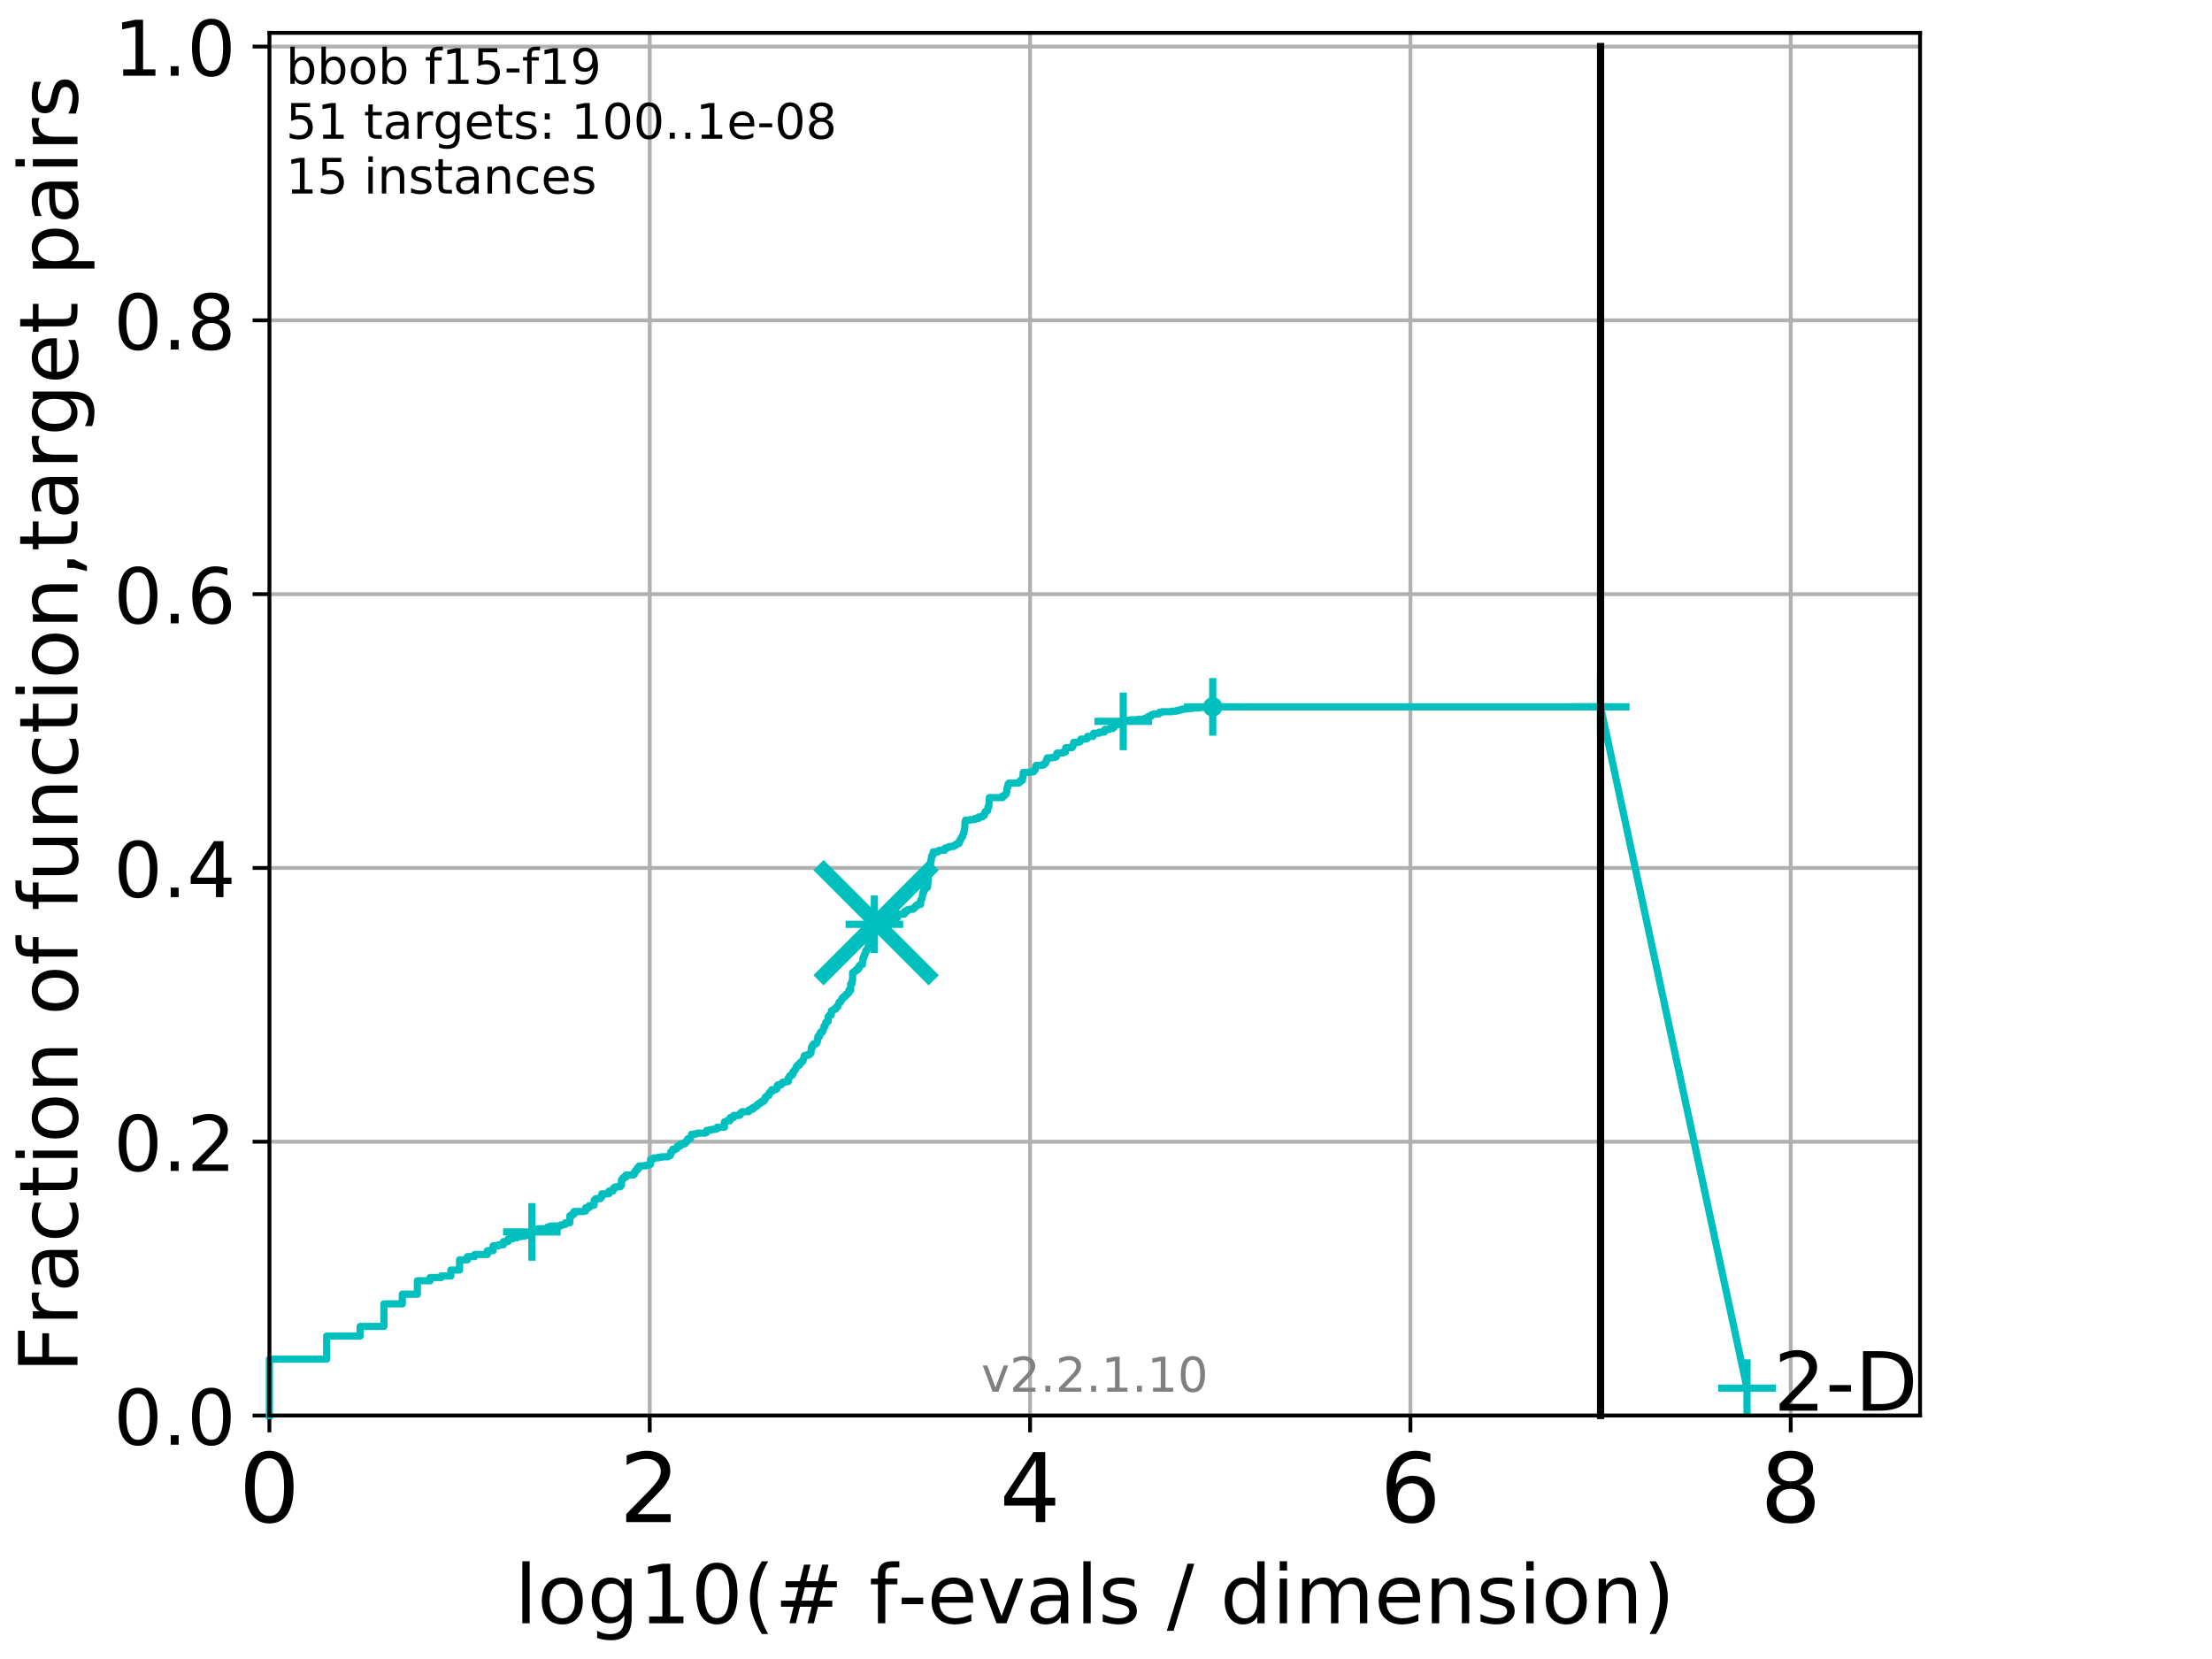 <?xml version="1.0" encoding="utf-8" standalone="no"?>
<!DOCTYPE svg PUBLIC "-//W3C//DTD SVG 1.1//EN"
  "http://www.w3.org/Graphics/SVG/1.1/DTD/svg11.dtd">
<!-- Created with matplotlib (http://matplotlib.org/) -->
<svg height="345.6pt" version="1.1" viewBox="0 0 460.8 345.6" width="460.8pt" xmlns="http://www.w3.org/2000/svg" xmlns:xlink="http://www.w3.org/1999/xlink">
 <defs>
  <style type="text/css">
*{stroke-linecap:butt;stroke-linejoin:round;}
  </style>
 </defs>
 <g id="figure_1">
  <g id="patch_1">
   <path d="M 0 345.6 
L 460.8 345.6 
L 460.8 0 
L 0 0 
z
" style="fill:#ffffff;"/>
  </g>
  <g id="axes_1">
   <g id="patch_2">
    <path d="M 56.12 294.88 
L 399.984 294.88 
L 399.984 6.845 
L 56.12 6.845 
z
" style="fill:#ffffff;"/>
   </g>
   <g id="matplotlib.axis_1">
    <g id="xtick_1">
     <g id="line2d_1">
      <path clip-path="url(#p62b2a46bd8)" d="M 56.12 294.88 
L 56.12 6.845 
" style="fill:none;stroke:#b0b0b0;stroke-linecap:square;stroke-width:0.8;"/>
     </g>
     <g id="line2d_2">
      <defs>
       <path d="M 0 0 
L 0 3.5 
" id="mf424cb1ce4" style="stroke:#000000;stroke-width:0.8;"/>
      </defs>
      <g>
       <use style="stroke:#000000;stroke-width:0.8;" x="56.12" xlink:href="#mf424cb1ce4" y="294.88"/>
      </g>
     </g>
     <g id="text_1">
      <!-- 0 -->
      <defs>
       <path d="M 31.781 66.406 
Q 24.172 66.406 20.328 58.906 
Q 16.5 51.422 16.5 36.375 
Q 16.5 21.391 20.328 13.891 
Q 24.172 6.391 31.781 6.391 
Q 39.453 6.391 43.281 13.891 
Q 47.125 21.391 47.125 36.375 
Q 47.125 51.422 43.281 58.906 
Q 39.453 66.406 31.781 66.406 
z
M 31.781 74.219 
Q 44.047 74.219 50.516 64.516 
Q 56.984 54.828 56.984 36.375 
Q 56.984 17.969 50.516 8.266 
Q 44.047 -1.422 31.781 -1.422 
Q 19.531 -1.422 13.062 8.266 
Q 6.594 17.969 6.594 36.375 
Q 6.594 54.828 13.062 64.516 
Q 19.531 74.219 31.781 74.219 
z
" id="DejaVuSans-30"/>
      </defs>
      <g transform="translate(49.758 317.077)scale(0.2 -0.2)">
       <use xlink:href="#DejaVuSans-30"/>
      </g>
     </g>
    </g>
    <g id="xtick_2">
     <g id="line2d_3">
      <path clip-path="url(#p62b2a46bd8)" d="M 135.351 294.88 
L 135.351 6.845 
" style="fill:none;stroke:#b0b0b0;stroke-linecap:square;stroke-width:0.8;"/>
     </g>
     <g id="line2d_4">
      <g>
       <use style="stroke:#000000;stroke-width:0.8;" x="135.351" xlink:href="#mf424cb1ce4" y="294.88"/>
      </g>
     </g>
     <g id="text_2">
      <!-- 2 -->
      <defs>
       <path d="M 19.188 8.297 
L 53.609 8.297 
L 53.609 0 
L 7.328 0 
L 7.328 8.297 
Q 12.938 14.109 22.625 23.891 
Q 32.328 33.688 34.812 36.531 
Q 39.547 41.844 41.422 45.531 
Q 43.312 49.219 43.312 52.781 
Q 43.312 58.594 39.234 62.25 
Q 35.156 65.922 28.609 65.922 
Q 23.969 65.922 18.812 64.312 
Q 13.672 62.703 7.812 59.422 
L 7.812 69.391 
Q 13.766 71.781 18.938 73 
Q 24.125 74.219 28.422 74.219 
Q 39.75 74.219 46.484 68.547 
Q 53.219 62.891 53.219 53.422 
Q 53.219 48.922 51.531 44.891 
Q 49.859 40.875 45.406 35.406 
Q 44.188 33.984 37.641 27.219 
Q 31.109 20.453 19.188 8.297 
z
" id="DejaVuSans-32"/>
      </defs>
      <g transform="translate(128.989 317.077)scale(0.2 -0.2)">
       <use xlink:href="#DejaVuSans-32"/>
      </g>
     </g>
    </g>
    <g id="xtick_3">
     <g id="line2d_5">
      <path clip-path="url(#p62b2a46bd8)" d="M 214.583 294.88 
L 214.583 6.845 
" style="fill:none;stroke:#b0b0b0;stroke-linecap:square;stroke-width:0.8;"/>
     </g>
     <g id="line2d_6">
      <g>
       <use style="stroke:#000000;stroke-width:0.8;" x="214.583" xlink:href="#mf424cb1ce4" y="294.88"/>
      </g>
     </g>
     <g id="text_3">
      <!-- 4 -->
      <defs>
       <path d="M 37.797 64.312 
L 12.891 25.391 
L 37.797 25.391 
z
M 35.203 72.906 
L 47.609 72.906 
L 47.609 25.391 
L 58.016 25.391 
L 58.016 17.188 
L 47.609 17.188 
L 47.609 0 
L 37.797 0 
L 37.797 17.188 
L 4.891 17.188 
L 4.891 26.703 
z
" id="DejaVuSans-34"/>
      </defs>
      <g transform="translate(208.22 317.077)scale(0.2 -0.2)">
       <use xlink:href="#DejaVuSans-34"/>
      </g>
     </g>
    </g>
    <g id="xtick_4">
     <g id="line2d_7">
      <path clip-path="url(#p62b2a46bd8)" d="M 293.814 294.88 
L 293.814 6.845 
" style="fill:none;stroke:#b0b0b0;stroke-linecap:square;stroke-width:0.8;"/>
     </g>
     <g id="line2d_8">
      <g>
       <use style="stroke:#000000;stroke-width:0.8;" x="293.814" xlink:href="#mf424cb1ce4" y="294.88"/>
      </g>
     </g>
     <g id="text_4">
      <!-- 6 -->
      <defs>
       <path d="M 33.016 40.375 
Q 26.375 40.375 22.484 35.828 
Q 18.609 31.297 18.609 23.391 
Q 18.609 15.531 22.484 10.953 
Q 26.375 6.391 33.016 6.391 
Q 39.656 6.391 43.531 10.953 
Q 47.406 15.531 47.406 23.391 
Q 47.406 31.297 43.531 35.828 
Q 39.656 40.375 33.016 40.375 
z
M 52.594 71.297 
L 52.594 62.312 
Q 48.875 64.062 45.094 64.984 
Q 41.312 65.922 37.594 65.922 
Q 27.828 65.922 22.672 59.328 
Q 17.531 52.734 16.797 39.406 
Q 19.672 43.656 24.016 45.922 
Q 28.375 48.188 33.594 48.188 
Q 44.578 48.188 50.953 41.516 
Q 57.328 34.859 57.328 23.391 
Q 57.328 12.156 50.688 5.359 
Q 44.047 -1.422 33.016 -1.422 
Q 20.359 -1.422 13.672 8.266 
Q 6.984 17.969 6.984 36.375 
Q 6.984 53.656 15.188 63.938 
Q 23.391 74.219 37.203 74.219 
Q 40.922 74.219 44.703 73.484 
Q 48.484 72.75 52.594 71.297 
z
" id="DejaVuSans-36"/>
      </defs>
      <g transform="translate(287.452 317.077)scale(0.2 -0.2)">
       <use xlink:href="#DejaVuSans-36"/>
      </g>
     </g>
    </g>
    <g id="xtick_5">
     <g id="line2d_9">
      <path clip-path="url(#p62b2a46bd8)" d="M 373.045 294.88 
L 373.045 6.845 
" style="fill:none;stroke:#b0b0b0;stroke-linecap:square;stroke-width:0.8;"/>
     </g>
     <g id="line2d_10">
      <g>
       <use style="stroke:#000000;stroke-width:0.8;" x="373.045" xlink:href="#mf424cb1ce4" y="294.88"/>
      </g>
     </g>
     <g id="text_5">
      <!-- 8 -->
      <defs>
       <path d="M 31.781 34.625 
Q 24.75 34.625 20.719 30.859 
Q 16.703 27.094 16.703 20.516 
Q 16.703 13.922 20.719 10.156 
Q 24.75 6.391 31.781 6.391 
Q 38.812 6.391 42.859 10.172 
Q 46.922 13.969 46.922 20.516 
Q 46.922 27.094 42.891 30.859 
Q 38.875 34.625 31.781 34.625 
z
M 21.922 38.812 
Q 15.578 40.375 12.031 44.719 
Q 8.5 49.078 8.5 55.328 
Q 8.5 64.062 14.719 69.141 
Q 20.953 74.219 31.781 74.219 
Q 42.672 74.219 48.875 69.141 
Q 55.078 64.062 55.078 55.328 
Q 55.078 49.078 51.531 44.719 
Q 48 40.375 41.703 38.812 
Q 48.828 37.156 52.797 32.312 
Q 56.781 27.484 56.781 20.516 
Q 56.781 9.906 50.312 4.234 
Q 43.844 -1.422 31.781 -1.422 
Q 19.734 -1.422 13.25 4.234 
Q 6.781 9.906 6.781 20.516 
Q 6.781 27.484 10.781 32.312 
Q 14.797 37.156 21.922 38.812 
z
M 18.312 54.391 
Q 18.312 48.734 21.844 45.562 
Q 25.391 42.391 31.781 42.391 
Q 38.141 42.391 41.719 45.562 
Q 45.312 48.734 45.312 54.391 
Q 45.312 60.062 41.719 63.234 
Q 38.141 66.406 31.781 66.406 
Q 25.391 66.406 21.844 63.234 
Q 18.312 60.062 18.312 54.391 
z
" id="DejaVuSans-38"/>
      </defs>
      <g transform="translate(366.683 317.077)scale(0.2 -0.2)">
       <use xlink:href="#DejaVuSans-38"/>
      </g>
     </g>
    </g>
    <g id="text_6">
     <!-- log10(# f-evals / dimension) -->
     <defs>
      <path d="M 9.422 75.984 
L 18.406 75.984 
L 18.406 0 
L 9.422 0 
z
" id="DejaVuSans-6c"/>
      <path d="M 30.609 48.391 
Q 23.391 48.391 19.188 42.75 
Q 14.984 37.109 14.984 27.297 
Q 14.984 17.484 19.156 11.844 
Q 23.344 6.203 30.609 6.203 
Q 37.797 6.203 41.984 11.859 
Q 46.188 17.531 46.188 27.297 
Q 46.188 37.016 41.984 42.703 
Q 37.797 48.391 30.609 48.391 
z
M 30.609 56 
Q 42.328 56 49.016 48.375 
Q 55.719 40.766 55.719 27.297 
Q 55.719 13.875 49.016 6.219 
Q 42.328 -1.422 30.609 -1.422 
Q 18.844 -1.422 12.172 6.219 
Q 5.516 13.875 5.516 27.297 
Q 5.516 40.766 12.172 48.375 
Q 18.844 56 30.609 56 
z
" id="DejaVuSans-6f"/>
      <path d="M 45.406 27.984 
Q 45.406 37.75 41.375 43.109 
Q 37.359 48.484 30.078 48.484 
Q 22.859 48.484 18.828 43.109 
Q 14.797 37.75 14.797 27.984 
Q 14.797 18.266 18.828 12.891 
Q 22.859 7.516 30.078 7.516 
Q 37.359 7.516 41.375 12.891 
Q 45.406 18.266 45.406 27.984 
z
M 54.391 6.781 
Q 54.391 -7.172 48.188 -13.984 
Q 42 -20.797 29.203 -20.797 
Q 24.469 -20.797 20.266 -20.094 
Q 16.062 -19.391 12.109 -17.922 
L 12.109 -9.188 
Q 16.062 -11.328 19.922 -12.344 
Q 23.781 -13.375 27.781 -13.375 
Q 36.625 -13.375 41.016 -8.766 
Q 45.406 -4.156 45.406 5.172 
L 45.406 9.625 
Q 42.625 4.781 38.281 2.391 
Q 33.938 0 27.875 0 
Q 17.828 0 11.672 7.656 
Q 5.516 15.328 5.516 27.984 
Q 5.516 40.672 11.672 48.328 
Q 17.828 56 27.875 56 
Q 33.938 56 38.281 53.609 
Q 42.625 51.219 45.406 46.391 
L 45.406 54.688 
L 54.391 54.688 
z
" id="DejaVuSans-67"/>
      <path d="M 12.406 8.297 
L 28.516 8.297 
L 28.516 63.922 
L 10.984 60.406 
L 10.984 69.391 
L 28.422 72.906 
L 38.281 72.906 
L 38.281 8.297 
L 54.391 8.297 
L 54.391 0 
L 12.406 0 
z
" id="DejaVuSans-31"/>
      <path d="M 31 75.875 
Q 24.469 64.656 21.281 53.656 
Q 18.109 42.672 18.109 31.391 
Q 18.109 20.125 21.312 9.062 
Q 24.516 -2 31 -13.188 
L 23.188 -13.188 
Q 15.875 -1.703 12.234 9.375 
Q 8.594 20.453 8.594 31.391 
Q 8.594 42.281 12.203 53.312 
Q 15.828 64.359 23.188 75.875 
z
" id="DejaVuSans-28"/>
      <path d="M 51.125 44 
L 36.922 44 
L 32.812 27.688 
L 47.125 27.688 
z
M 43.797 71.781 
L 38.719 51.516 
L 52.984 51.516 
L 58.109 71.781 
L 65.922 71.781 
L 60.891 51.516 
L 76.125 51.516 
L 76.125 44 
L 58.984 44 
L 54.984 27.688 
L 70.516 27.688 
L 70.516 20.219 
L 53.078 20.219 
L 48 0 
L 40.188 0 
L 45.219 20.219 
L 30.906 20.219 
L 25.875 0 
L 18.016 0 
L 23.094 20.219 
L 7.719 20.219 
L 7.719 27.688 
L 24.906 27.688 
L 29 44 
L 13.281 44 
L 13.281 51.516 
L 30.906 51.516 
L 35.891 71.781 
z
" id="DejaVuSans-23"/>
      <path id="DejaVuSans-20"/>
      <path d="M 37.109 75.984 
L 37.109 68.5 
L 28.516 68.5 
Q 23.688 68.5 21.797 66.547 
Q 19.922 64.594 19.922 59.516 
L 19.922 54.688 
L 34.719 54.688 
L 34.719 47.703 
L 19.922 47.703 
L 19.922 0 
L 10.891 0 
L 10.891 47.703 
L 2.297 47.703 
L 2.297 54.688 
L 10.891 54.688 
L 10.891 58.5 
Q 10.891 67.625 15.141 71.797 
Q 19.391 75.984 28.609 75.984 
z
" id="DejaVuSans-66"/>
      <path d="M 4.891 31.391 
L 31.203 31.391 
L 31.203 23.391 
L 4.891 23.391 
z
" id="DejaVuSans-2d"/>
      <path d="M 56.203 29.594 
L 56.203 25.203 
L 14.891 25.203 
Q 15.484 15.922 20.484 11.062 
Q 25.484 6.203 34.422 6.203 
Q 39.594 6.203 44.453 7.469 
Q 49.312 8.734 54.109 11.281 
L 54.109 2.781 
Q 49.266 0.734 44.188 -0.344 
Q 39.109 -1.422 33.891 -1.422 
Q 20.797 -1.422 13.156 6.188 
Q 5.516 13.812 5.516 26.812 
Q 5.516 40.234 12.766 48.109 
Q 20.016 56 32.328 56 
Q 43.359 56 49.781 48.891 
Q 56.203 41.797 56.203 29.594 
z
M 47.219 32.234 
Q 47.125 39.594 43.094 43.984 
Q 39.062 48.391 32.422 48.391 
Q 24.906 48.391 20.391 44.141 
Q 15.875 39.891 15.188 32.172 
z
" id="DejaVuSans-65"/>
      <path d="M 2.984 54.688 
L 12.5 54.688 
L 29.594 8.797 
L 46.688 54.688 
L 56.203 54.688 
L 35.688 0 
L 23.484 0 
z
" id="DejaVuSans-76"/>
      <path d="M 34.281 27.484 
Q 23.391 27.484 19.188 25 
Q 14.984 22.516 14.984 16.5 
Q 14.984 11.719 18.141 8.906 
Q 21.297 6.109 26.703 6.109 
Q 34.188 6.109 38.703 11.406 
Q 43.219 16.703 43.219 25.484 
L 43.219 27.484 
z
M 52.203 31.203 
L 52.203 0 
L 43.219 0 
L 43.219 8.297 
Q 40.141 3.328 35.547 0.953 
Q 30.953 -1.422 24.312 -1.422 
Q 15.922 -1.422 10.953 3.297 
Q 6 8.016 6 15.922 
Q 6 25.141 12.172 29.828 
Q 18.359 34.516 30.609 34.516 
L 43.219 34.516 
L 43.219 35.406 
Q 43.219 41.609 39.141 45 
Q 35.062 48.391 27.688 48.391 
Q 23 48.391 18.547 47.266 
Q 14.109 46.141 10.016 43.891 
L 10.016 52.203 
Q 14.938 54.109 19.578 55.047 
Q 24.219 56 28.609 56 
Q 40.484 56 46.344 49.844 
Q 52.203 43.703 52.203 31.203 
z
" id="DejaVuSans-61"/>
      <path d="M 44.281 53.078 
L 44.281 44.578 
Q 40.484 46.531 36.375 47.5 
Q 32.281 48.484 27.875 48.484 
Q 21.188 48.484 17.844 46.438 
Q 14.5 44.391 14.5 40.281 
Q 14.5 37.156 16.891 35.375 
Q 19.281 33.594 26.516 31.984 
L 29.594 31.297 
Q 39.156 29.25 43.188 25.516 
Q 47.219 21.781 47.219 15.094 
Q 47.219 7.469 41.188 3.016 
Q 35.156 -1.422 24.609 -1.422 
Q 20.219 -1.422 15.453 -0.562 
Q 10.688 0.297 5.422 2 
L 5.422 11.281 
Q 10.406 8.688 15.234 7.391 
Q 20.062 6.109 24.812 6.109 
Q 31.156 6.109 34.562 8.281 
Q 37.984 10.453 37.984 14.406 
Q 37.984 18.062 35.516 20.016 
Q 33.062 21.969 24.703 23.781 
L 21.578 24.516 
Q 13.234 26.266 9.516 29.906 
Q 5.812 33.547 5.812 39.891 
Q 5.812 47.609 11.281 51.797 
Q 16.75 56 26.812 56 
Q 31.781 56 36.172 55.266 
Q 40.578 54.547 44.281 53.078 
z
" id="DejaVuSans-73"/>
      <path d="M 25.391 72.906 
L 33.688 72.906 
L 8.297 -9.281 
L 0 -9.281 
z
" id="DejaVuSans-2f"/>
      <path d="M 45.406 46.391 
L 45.406 75.984 
L 54.391 75.984 
L 54.391 0 
L 45.406 0 
L 45.406 8.203 
Q 42.578 3.328 38.25 0.953 
Q 33.938 -1.422 27.875 -1.422 
Q 17.969 -1.422 11.734 6.484 
Q 5.516 14.406 5.516 27.297 
Q 5.516 40.188 11.734 48.094 
Q 17.969 56 27.875 56 
Q 33.938 56 38.25 53.625 
Q 42.578 51.266 45.406 46.391 
z
M 14.797 27.297 
Q 14.797 17.391 18.875 11.75 
Q 22.953 6.109 30.078 6.109 
Q 37.203 6.109 41.297 11.75 
Q 45.406 17.391 45.406 27.297 
Q 45.406 37.203 41.297 42.844 
Q 37.203 48.484 30.078 48.484 
Q 22.953 48.484 18.875 42.844 
Q 14.797 37.203 14.797 27.297 
z
" id="DejaVuSans-64"/>
      <path d="M 9.422 54.688 
L 18.406 54.688 
L 18.406 0 
L 9.422 0 
z
M 9.422 75.984 
L 18.406 75.984 
L 18.406 64.594 
L 9.422 64.594 
z
" id="DejaVuSans-69"/>
      <path d="M 52 44.188 
Q 55.375 50.25 60.062 53.125 
Q 64.75 56 71.094 56 
Q 79.641 56 84.281 50.016 
Q 88.922 44.047 88.922 33.016 
L 88.922 0 
L 79.891 0 
L 79.891 32.719 
Q 79.891 40.578 77.094 44.375 
Q 74.312 48.188 68.609 48.188 
Q 61.625 48.188 57.562 43.547 
Q 53.516 38.922 53.516 30.906 
L 53.516 0 
L 44.484 0 
L 44.484 32.719 
Q 44.484 40.625 41.703 44.406 
Q 38.922 48.188 33.109 48.188 
Q 26.219 48.188 22.156 43.531 
Q 18.109 38.875 18.109 30.906 
L 18.109 0 
L 9.078 0 
L 9.078 54.688 
L 18.109 54.688 
L 18.109 46.188 
Q 21.188 51.219 25.484 53.609 
Q 29.781 56 35.688 56 
Q 41.656 56 45.828 52.969 
Q 50 49.953 52 44.188 
z
" id="DejaVuSans-6d"/>
      <path d="M 54.891 33.016 
L 54.891 0 
L 45.906 0 
L 45.906 32.719 
Q 45.906 40.484 42.875 44.328 
Q 39.844 48.188 33.797 48.188 
Q 26.516 48.188 22.312 43.547 
Q 18.109 38.922 18.109 30.906 
L 18.109 0 
L 9.078 0 
L 9.078 54.688 
L 18.109 54.688 
L 18.109 46.188 
Q 21.344 51.125 25.703 53.562 
Q 30.078 56 35.797 56 
Q 45.219 56 50.047 50.172 
Q 54.891 44.344 54.891 33.016 
z
" id="DejaVuSans-6e"/>
      <path d="M 8.016 75.875 
L 15.828 75.875 
Q 23.141 64.359 26.781 53.312 
Q 30.422 42.281 30.422 31.391 
Q 30.422 20.453 26.781 9.375 
Q 23.141 -1.703 15.828 -13.188 
L 8.016 -13.188 
Q 14.5 -2 17.703 9.062 
Q 20.906 20.125 20.906 31.391 
Q 20.906 42.672 17.703 53.656 
Q 14.5 64.656 8.016 75.875 
z
" id="DejaVuSans-29"/>
     </defs>
     <g transform="translate(107.211 338.154)scale(0.17 -0.17)">
      <use xlink:href="#DejaVuSans-6c"/>
      <use x="27.783" xlink:href="#DejaVuSans-6f"/>
      <use x="88.965" xlink:href="#DejaVuSans-67"/>
      <use x="152.441" xlink:href="#DejaVuSans-31"/>
      <use x="216.064" xlink:href="#DejaVuSans-30"/>
      <use x="279.688" xlink:href="#DejaVuSans-28"/>
      <use x="318.701" xlink:href="#DejaVuSans-23"/>
      <use x="402.49" xlink:href="#DejaVuSans-20"/>
      <use x="434.277" xlink:href="#DejaVuSans-66"/>
      <use x="469.404" xlink:href="#DejaVuSans-2d"/>
      <use x="505.488" xlink:href="#DejaVuSans-65"/>
      <use x="567.012" xlink:href="#DejaVuSans-76"/>
      <use x="626.191" xlink:href="#DejaVuSans-61"/>
      <use x="687.471" xlink:href="#DejaVuSans-6c"/>
      <use x="715.254" xlink:href="#DejaVuSans-73"/>
      <use x="767.354" xlink:href="#DejaVuSans-20"/>
      <use x="799.141" xlink:href="#DejaVuSans-2f"/>
      <use x="832.832" xlink:href="#DejaVuSans-20"/>
      <use x="864.619" xlink:href="#DejaVuSans-64"/>
      <use x="928.096" xlink:href="#DejaVuSans-69"/>
      <use x="955.879" xlink:href="#DejaVuSans-6d"/>
      <use x="1053.291" xlink:href="#DejaVuSans-65"/>
      <use x="1114.814" xlink:href="#DejaVuSans-6e"/>
      <use x="1178.193" xlink:href="#DejaVuSans-73"/>
      <use x="1230.293" xlink:href="#DejaVuSans-69"/>
      <use x="1258.076" xlink:href="#DejaVuSans-6f"/>
      <use x="1319.258" xlink:href="#DejaVuSans-6e"/>
      <use x="1382.637" xlink:href="#DejaVuSans-29"/>
     </g>
    </g>
   </g>
   <g id="matplotlib.axis_2">
    <g id="ytick_1">
     <g id="line2d_11">
      <path clip-path="url(#p62b2a46bd8)" d="M 56.12 294.88 
L 399.984 294.88 
" style="fill:none;stroke:#b0b0b0;stroke-linecap:square;stroke-width:0.8;"/>
     </g>
     <g id="line2d_12">
      <defs>
       <path d="M 0 0 
L -3.5 0 
" id="mb192e96a99" style="stroke:#000000;stroke-width:0.8;"/>
      </defs>
      <g>
       <use style="stroke:#000000;stroke-width:0.8;" x="56.12" xlink:href="#mb192e96a99" y="294.88"/>
      </g>
     </g>
     <g id="text_7">
      <!-- 0.0 -->
      <defs>
       <path d="M 10.688 12.406 
L 21 12.406 
L 21 0 
L 10.688 0 
z
" id="DejaVuSans-2e"/>
      </defs>
      <g transform="translate(23.675 300.959)scale(0.16 -0.16)">
       <use xlink:href="#DejaVuSans-30"/>
       <use x="63.623" xlink:href="#DejaVuSans-2e"/>
       <use x="95.41" xlink:href="#DejaVuSans-30"/>
      </g>
     </g>
    </g>
    <g id="ytick_2">
     <g id="line2d_13">
      <path clip-path="url(#p62b2a46bd8)" d="M 56.12 237.843 
L 399.984 237.843 
" style="fill:none;stroke:#b0b0b0;stroke-linecap:square;stroke-width:0.8;"/>
     </g>
     <g id="line2d_14">
      <g>
       <use style="stroke:#000000;stroke-width:0.8;" x="56.12" xlink:href="#mb192e96a99" y="237.843"/>
      </g>
     </g>
     <g id="text_8">
      <!-- 0.2 -->
      <g transform="translate(23.675 243.922)scale(0.16 -0.16)">
       <use xlink:href="#DejaVuSans-30"/>
       <use x="63.623" xlink:href="#DejaVuSans-2e"/>
       <use x="95.41" xlink:href="#DejaVuSans-32"/>
      </g>
     </g>
    </g>
    <g id="ytick_3">
     <g id="line2d_15">
      <path clip-path="url(#p62b2a46bd8)" d="M 56.12 180.807 
L 399.984 180.807 
" style="fill:none;stroke:#b0b0b0;stroke-linecap:square;stroke-width:0.8;"/>
     </g>
     <g id="line2d_16">
      <g>
       <use style="stroke:#000000;stroke-width:0.8;" x="56.12" xlink:href="#mb192e96a99" y="180.807"/>
      </g>
     </g>
     <g id="text_9">
      <!-- 0.4 -->
      <g transform="translate(23.675 186.886)scale(0.16 -0.16)">
       <use xlink:href="#DejaVuSans-30"/>
       <use x="63.623" xlink:href="#DejaVuSans-2e"/>
       <use x="95.41" xlink:href="#DejaVuSans-34"/>
      </g>
     </g>
    </g>
    <g id="ytick_4">
     <g id="line2d_17">
      <path clip-path="url(#p62b2a46bd8)" d="M 56.12 123.77 
L 399.984 123.77 
" style="fill:none;stroke:#b0b0b0;stroke-linecap:square;stroke-width:0.8;"/>
     </g>
     <g id="line2d_18">
      <g>
       <use style="stroke:#000000;stroke-width:0.8;" x="56.12" xlink:href="#mb192e96a99" y="123.77"/>
      </g>
     </g>
     <g id="text_10">
      <!-- 0.6 -->
      <g transform="translate(23.675 129.849)scale(0.16 -0.16)">
       <use xlink:href="#DejaVuSans-30"/>
       <use x="63.623" xlink:href="#DejaVuSans-2e"/>
       <use x="95.41" xlink:href="#DejaVuSans-36"/>
      </g>
     </g>
    </g>
    <g id="ytick_5">
     <g id="line2d_19">
      <path clip-path="url(#p62b2a46bd8)" d="M 56.12 66.734 
L 399.984 66.734 
" style="fill:none;stroke:#b0b0b0;stroke-linecap:square;stroke-width:0.8;"/>
     </g>
     <g id="line2d_20">
      <g>
       <use style="stroke:#000000;stroke-width:0.8;" x="56.12" xlink:href="#mb192e96a99" y="66.734"/>
      </g>
     </g>
     <g id="text_11">
      <!-- 0.8 -->
      <g transform="translate(23.675 72.812)scale(0.16 -0.16)">
       <use xlink:href="#DejaVuSans-30"/>
       <use x="63.623" xlink:href="#DejaVuSans-2e"/>
       <use x="95.41" xlink:href="#DejaVuSans-38"/>
      </g>
     </g>
    </g>
    <g id="ytick_6">
     <g id="line2d_21">
      <path clip-path="url(#p62b2a46bd8)" d="M 56.12 9.697 
L 399.984 9.697 
" style="fill:none;stroke:#b0b0b0;stroke-linecap:square;stroke-width:0.8;"/>
     </g>
     <g id="line2d_22">
      <g>
       <use style="stroke:#000000;stroke-width:0.8;" x="56.12" xlink:href="#mb192e96a99" y="9.697"/>
      </g>
     </g>
     <g id="text_12">
      <!-- 1.0 -->
      <g transform="translate(23.675 15.776)scale(0.16 -0.16)">
       <use xlink:href="#DejaVuSans-31"/>
       <use x="63.623" xlink:href="#DejaVuSans-2e"/>
       <use x="95.41" xlink:href="#DejaVuSans-30"/>
      </g>
     </g>
    </g>
    <g id="text_13">
     <!-- Fraction of function,target pairs -->
     <defs>
      <path d="M 9.812 72.906 
L 51.703 72.906 
L 51.703 64.594 
L 19.672 64.594 
L 19.672 43.109 
L 48.578 43.109 
L 48.578 34.812 
L 19.672 34.812 
L 19.672 0 
L 9.812 0 
z
" id="DejaVuSans-46"/>
      <path d="M 41.109 46.297 
Q 39.594 47.172 37.812 47.578 
Q 36.031 48 33.891 48 
Q 26.266 48 22.188 43.047 
Q 18.109 38.094 18.109 28.812 
L 18.109 0 
L 9.078 0 
L 9.078 54.688 
L 18.109 54.688 
L 18.109 46.188 
Q 20.953 51.172 25.484 53.578 
Q 30.031 56 36.531 56 
Q 37.453 56 38.578 55.875 
Q 39.703 55.766 41.062 55.516 
z
" id="DejaVuSans-72"/>
      <path d="M 48.781 52.594 
L 48.781 44.188 
Q 44.969 46.297 41.141 47.344 
Q 37.312 48.391 33.406 48.391 
Q 24.656 48.391 19.812 42.844 
Q 14.984 37.312 14.984 27.297 
Q 14.984 17.281 19.812 11.734 
Q 24.656 6.203 33.406 6.203 
Q 37.312 6.203 41.141 7.25 
Q 44.969 8.297 48.781 10.406 
L 48.781 2.094 
Q 45.016 0.344 40.984 -0.531 
Q 36.969 -1.422 32.422 -1.422 
Q 20.062 -1.422 12.781 6.344 
Q 5.516 14.109 5.516 27.297 
Q 5.516 40.672 12.859 48.328 
Q 20.219 56 33.016 56 
Q 37.156 56 41.109 55.141 
Q 45.062 54.297 48.781 52.594 
z
" id="DejaVuSans-63"/>
      <path d="M 18.312 70.219 
L 18.312 54.688 
L 36.812 54.688 
L 36.812 47.703 
L 18.312 47.703 
L 18.312 18.016 
Q 18.312 11.328 20.141 9.422 
Q 21.969 7.516 27.594 7.516 
L 36.812 7.516 
L 36.812 0 
L 27.594 0 
Q 17.188 0 13.234 3.875 
Q 9.281 7.766 9.281 18.016 
L 9.281 47.703 
L 2.688 47.703 
L 2.688 54.688 
L 9.281 54.688 
L 9.281 70.219 
z
" id="DejaVuSans-74"/>
      <path d="M 8.5 21.578 
L 8.5 54.688 
L 17.484 54.688 
L 17.484 21.922 
Q 17.484 14.156 20.5 10.266 
Q 23.531 6.391 29.594 6.391 
Q 36.859 6.391 41.078 11.031 
Q 45.312 15.672 45.312 23.688 
L 45.312 54.688 
L 54.297 54.688 
L 54.297 0 
L 45.312 0 
L 45.312 8.406 
Q 42.047 3.422 37.719 1 
Q 33.406 -1.422 27.688 -1.422 
Q 18.266 -1.422 13.375 4.438 
Q 8.5 10.297 8.5 21.578 
z
M 31.109 56 
z
" id="DejaVuSans-75"/>
      <path d="M 11.719 12.406 
L 22.016 12.406 
L 22.016 4 
L 14.016 -11.625 
L 7.719 -11.625 
L 11.719 4 
z
" id="DejaVuSans-2c"/>
      <path d="M 18.109 8.203 
L 18.109 -20.797 
L 9.078 -20.797 
L 9.078 54.688 
L 18.109 54.688 
L 18.109 46.391 
Q 20.953 51.266 25.266 53.625 
Q 29.594 56 35.594 56 
Q 45.562 56 51.781 48.094 
Q 58.016 40.188 58.016 27.297 
Q 58.016 14.406 51.781 6.484 
Q 45.562 -1.422 35.594 -1.422 
Q 29.594 -1.422 25.266 0.953 
Q 20.953 3.328 18.109 8.203 
z
M 48.688 27.297 
Q 48.688 37.203 44.609 42.844 
Q 40.531 48.484 33.406 48.484 
Q 26.266 48.484 22.188 42.844 
Q 18.109 37.203 18.109 27.297 
Q 18.109 17.391 22.188 11.75 
Q 26.266 6.109 33.406 6.109 
Q 40.531 6.109 44.609 11.75 
Q 48.688 17.391 48.688 27.297 
z
" id="DejaVuSans-70"/>
     </defs>
     <g transform="translate(16.14 286.002)rotate(-90)scale(0.17 -0.17)">
      <use xlink:href="#DejaVuSans-46"/>
      <use x="57.41" xlink:href="#DejaVuSans-72"/>
      <use x="98.523" xlink:href="#DejaVuSans-61"/>
      <use x="159.803" xlink:href="#DejaVuSans-63"/>
      <use x="214.783" xlink:href="#DejaVuSans-74"/>
      <use x="253.992" xlink:href="#DejaVuSans-69"/>
      <use x="281.775" xlink:href="#DejaVuSans-6f"/>
      <use x="342.957" xlink:href="#DejaVuSans-6e"/>
      <use x="406.336" xlink:href="#DejaVuSans-20"/>
      <use x="438.123" xlink:href="#DejaVuSans-6f"/>
      <use x="499.305" xlink:href="#DejaVuSans-66"/>
      <use x="534.51" xlink:href="#DejaVuSans-20"/>
      <use x="566.297" xlink:href="#DejaVuSans-66"/>
      <use x="601.502" xlink:href="#DejaVuSans-75"/>
      <use x="664.881" xlink:href="#DejaVuSans-6e"/>
      <use x="728.26" xlink:href="#DejaVuSans-63"/>
      <use x="783.24" xlink:href="#DejaVuSans-74"/>
      <use x="822.449" xlink:href="#DejaVuSans-69"/>
      <use x="850.232" xlink:href="#DejaVuSans-6f"/>
      <use x="911.414" xlink:href="#DejaVuSans-6e"/>
      <use x="974.793" xlink:href="#DejaVuSans-2c"/>
      <use x="1006.58" xlink:href="#DejaVuSans-74"/>
      <use x="1045.789" xlink:href="#DejaVuSans-61"/>
      <use x="1107.068" xlink:href="#DejaVuSans-72"/>
      <use x="1148.166" xlink:href="#DejaVuSans-67"/>
      <use x="1211.643" xlink:href="#DejaVuSans-65"/>
      <use x="1273.166" xlink:href="#DejaVuSans-74"/>
      <use x="1312.375" xlink:href="#DejaVuSans-20"/>
      <use x="1344.162" xlink:href="#DejaVuSans-70"/>
      <use x="1407.639" xlink:href="#DejaVuSans-61"/>
      <use x="1468.918" xlink:href="#DejaVuSans-69"/>
      <use x="1496.701" xlink:href="#DejaVuSans-72"/>
      <use x="1537.814" xlink:href="#DejaVuSans-73"/>
     </g>
    </g>
   </g>
   <g id="line2d_23">
    <defs>
     <path d="M 0 1.5 
C 0.398 1.5 0.779 1.342 1.061 1.061 
C 1.342 0.779 1.5 0.398 1.5 0 
C 1.5 -0.398 1.342 -0.779 1.061 -1.061 
C 0.779 -1.342 0.398 -1.5 0 -1.5 
C -0.398 -1.5 -0.779 -1.342 -1.061 -1.061 
C -1.342 -0.779 -1.5 -0.398 -1.5 0 
C -1.5 0.398 -1.342 0.779 -1.061 1.061 
C -0.779 1.342 -0.398 1.5 0 1.5 
z
" id="m939b02b2d4" style="stroke:#00bfbf;"/>
    </defs>
    <g>
     <use style="fill:#00bfbf;stroke:#00bfbf;" x="252.636" xlink:href="#m939b02b2d4" y="147.256"/>
     <use style="fill:#00bfbf;stroke:#00bfbf;" x="252.636" xlink:href="#m939b02b2d4" y="147.256"/>
    </g>
   </g>
   <g id="line2d_24">
    <path d="M 56.12 294.88 
L 56.12 283.137 
L 68.046 283.137 
L 68.046 278.328 
L 75.021 278.328 
L 75.021 276.315 
L 79.971 276.315 
L 79.971 271.618 
L 83.81 271.618 
L 83.81 269.605 
L 86.947 269.605 
L 86.947 266.809 
L 89.599 266.809 
L 89.599 266.138 
L 91.897 266.138 
L 91.897 265.803 
L 93.923 265.803 
L 93.923 264.572 
L 95.736 264.572 
L 95.736 262.447 
L 97.375 262.447 
L 97.375 261.776 
L 98.872 261.776 
L 98.872 261.329 
L 101.525 261.329 
L 101.525 260.546 
L 102.712 260.546 
L 102.712 259.54 
L 103.822 259.54 
L 103.822 259.316 
L 104.865 259.316 
L 104.865 258.645 
L 105.848 258.645 
L 105.848 258.086 
L 106.779 258.086 
L 106.779 257.862 
L 107.661 257.862 
L 107.661 257.638 
L 108.501 257.638 
L 108.501 257.527 
L 109.301 257.527 
L 109.301 257.303 
L 110.066 257.303 
L 110.066 256.967 
L 110.798 256.967 
L 110.798 256.632 
L 111.5 256.632 
L 111.5 256.073 
L 112.175 256.073 
L 112.175 255.961 
L 114.054 255.961 
L 114.054 255.625 
L 114.637 255.625 
L 114.637 255.402 
L 116.791 255.402 
L 116.791 255.178 
L 117.289 255.178 
L 117.289 255.066 
L 117.774 255.066 
L 117.774 254.731 
L 118.704 254.731 
L 118.704 253.277 
L 119.151 253.277 
L 119.151 252.941 
L 119.587 252.941 
L 119.587 252.382 
L 121.613 252.382 
L 121.613 252.27 
L 121.991 252.27 
L 121.991 251.599 
L 122.723 251.599 
L 122.723 251.152 
L 123.426 251.152 
L 123.426 251.04 
L 123.767 251.04 
L 123.767 250.034 
L 124.101 250.034 
L 124.101 249.698 
L 125.066 249.698 
L 125.066 249.363 
L 125.376 249.363 
L 125.376 248.692 
L 126.847 248.692 
L 126.847 248.132 
L 127.673 248.132 
L 127.673 247.685 
L 127.94 247.685 
L 127.94 247.35 
L 128.202 247.35 
L 128.202 247.238 
L 129.215 247.238 
L 129.215 246.902 
L 129.459 246.902 
L 129.459 245.784 
L 129.699 245.784 
L 129.699 245.448 
L 129.937 245.448 
L 129.937 245.225 
L 130.402 245.225 
L 130.402 244.777 
L 131.937 244.777 
L 131.937 244.665 
L 132.146 244.665 
L 132.146 244.218 
L 132.352 244.218 
L 132.352 243.883 
L 132.555 243.883 
L 132.555 243.771 
L 132.756 243.771 
L 132.756 243.323 
L 133.152 243.323 
L 133.152 242.876 
L 134.469 242.876 
L 134.469 242.764 
L 135.004 242.764 
L 135.004 242.652 
L 135.351 242.652 
L 135.351 242.541 
L 135.523 242.541 
L 135.523 241.534 
L 135.86 241.534 
L 135.86 241.422 
L 136.191 241.422 
L 136.191 241.199 
L 137.147 241.199 
L 137.147 241.087 
L 137.756 241.087 
L 137.756 240.975 
L 139.19 240.975 
L 139.19 240.863 
L 139.328 240.863 
L 139.328 240.751 
L 139.599 240.751 
L 139.599 240.527 
L 139.732 240.527 
L 139.732 239.968 
L 139.997 239.968 
L 139.997 239.856 
L 140.128 239.856 
L 140.128 239.409 
L 140.768 239.409 
L 140.768 239.297 
L 141.017 239.297 
L 141.017 239.074 
L 141.14 239.074 
L 141.14 238.738 
L 141.744 238.738 
L 141.744 238.291 
L 142.668 238.291 
L 142.668 238.067 
L 142.78 238.067 
L 142.78 237.843 
L 143.112 237.843 
L 143.221 237.284 
L 143.438 237.284 
L 143.438 237.172 
L 143.863 237.172 
L 143.967 236.613 
L 144.071 236.613 
L 144.071 236.278 
L 144.881 236.278 
L 144.881 236.166 
L 145.272 236.166 
L 145.272 236.054 
L 146.841 236.054 
L 146.841 235.942 
L 147.191 235.942 
L 147.191 235.495 
L 147.702 235.495 
L 147.702 235.383 
L 148.279 235.383 
L 148.279 235.271 
L 149.072 235.271 
L 149.072 235.159 
L 149.38 235.159 
L 149.38 234.824 
L 150.908 234.824 
L 150.908 233.705 
L 151.253 233.705 
L 151.253 233.594 
L 151.389 233.594 
L 151.389 233.482 
L 152.053 233.482 
L 152.119 232.811 
L 152.818 232.811 
L 152.818 232.363 
L 154.022 232.363 
L 154.022 232.252 
L 154.195 232.252 
L 154.195 231.916 
L 154.424 231.916 
L 154.424 231.692 
L 154.594 231.692 
L 154.594 231.581 
L 155.945 231.581 
L 155.945 231.245 
L 156.406 231.245 
L 156.406 231.021 
L 156.905 231.021 
L 156.905 230.686 
L 157.246 230.686 
L 157.342 230.462 
L 157.674 230.462 
L 157.721 230.127 
L 157.814 230.127 
L 157.814 230.015 
L 158.138 230.015 
L 158.138 229.903 
L 158.32 229.903 
L 158.32 229.679 
L 158.634 229.679 
L 158.634 229.456 
L 159.073 229.456 
L 159.073 229.12 
L 159.374 229.12 
L 159.416 228.561 
L 159.543 228.561 
L 159.543 228.449 
L 159.794 228.449 
L 159.794 228.225 
L 160.164 228.225 
L 160.245 227.666 
L 160.326 227.666 
L 160.326 227.554 
L 160.566 227.554 
L 160.566 227.443 
L 160.764 227.443 
L 160.764 226.995 
L 161.607 226.995 
L 161.607 226.883 
L 161.719 226.883 
L 161.719 226.772 
L 161.904 226.772 
L 161.904 226.101 
L 162.05 226.101 
L 162.05 225.989 
L 162.729 225.989 
L 162.729 225.765 
L 162.869 225.765 
L 162.869 225.653 
L 163.076 225.653 
L 163.076 225.43 
L 163.617 225.43 
L 163.617 225.318 
L 164.206 225.318 
L 164.206 224.535 
L 164.334 224.535 
L 164.334 224.423 
L 164.524 224.423 
L 164.524 224.088 
L 164.681 224.088 
L 164.681 223.976 
L 165.053 223.976 
L 165.144 223.752 
L 165.175 223.752 
L 165.175 223.305 
L 165.386 223.305 
L 165.386 223.081 
L 165.506 223.081 
L 165.536 222.857 
L 165.713 222.857 
L 165.801 222.522 
L 165.831 222.522 
L 165.889 222.186 
L 166.15 222.186 
L 166.15 221.851 
L 166.575 221.851 
L 166.603 221.403 
L 166.936 221.403 
L 167.018 221.068 
L 167.262 221.068 
L 167.342 220.621 
L 167.423 220.621 
L 167.529 219.95 
L 167.661 219.95 
L 167.661 219.838 
L 168.407 219.838 
L 168.407 219.614 
L 168.732 219.614 
L 168.757 219.39 
L 168.928 219.39 
L 169.002 218.496 
L 169.05 218.496 
L 169.05 218.16 
L 169.267 218.16 
L 169.267 217.713 
L 169.434 217.713 
L 169.434 217.489 
L 169.925 217.489 
L 169.925 217.377 
L 170.063 217.377 
L 170.063 217.266 
L 170.177 217.266 
L 170.177 216.93 
L 170.291 216.93 
L 170.381 215.923 
L 170.714 215.923 
L 170.714 215.476 
L 170.868 215.476 
L 170.911 215.029 
L 171.299 215.029 
L 171.342 214.693 
L 171.469 214.693 
L 171.553 214.246 
L 171.636 214.246 
L 171.636 213.799 
L 171.865 213.799 
L 171.947 213.351 
L 172.008 213.351 
L 172.008 213.016 
L 172.13 213.016 
L 172.13 212.904 
L 172.352 212.904 
L 172.352 212.792 
L 172.512 212.792 
L 172.512 211.786 
L 172.67 211.786 
L 172.689 211.562 
L 172.826 211.562 
L 172.826 211.45 
L 173.173 211.45 
L 173.192 210.555 
L 173.401 210.555 
L 173.401 210.443 
L 173.588 210.443 
L 173.588 210.332 
L 173.811 210.332 
L 173.811 210.22 
L 174.085 210.22 
L 174.085 209.884 
L 174.354 209.884 
L 174.354 209.772 
L 174.496 209.772 
L 174.602 209.213 
L 174.707 209.213 
L 174.794 208.766 
L 175.104 208.766 
L 175.104 208.542 
L 175.223 208.542 
L 175.257 208.319 
L 175.392 208.319 
L 175.392 207.983 
L 175.559 207.983 
L 175.559 207.759 
L 175.708 207.759 
L 175.708 207.648 
L 176.018 207.648 
L 176.018 207.424 
L 176.211 207.424 
L 176.291 207.088 
L 176.575 207.088 
L 176.685 206.865 
L 176.809 206.865 
L 176.824 206.306 
L 177.206 206.306 
L 177.206 204.963 
L 177.476 204.963 
L 177.535 204.181 
L 177.609 204.181 
L 177.609 202.615 
L 177.902 202.615 
L 177.902 202.503 
L 178.018 202.503 
L 178.018 202.279 
L 178.289 202.279 
L 178.289 202.056 
L 178.654 202.056 
L 178.654 201.72 
L 178.971 201.72 
L 178.984 201.161 
L 179.147 201.161 
L 179.147 201.049 
L 179.335 201.049 
L 179.335 200.937 
L 179.652 200.937 
L 179.744 199.707 
L 179.809 199.707 
L 179.822 199.484 
L 179.977 199.484 
L 180.066 198.812 
L 180.232 198.812 
L 180.333 198.477 
L 180.358 198.477 
L 180.358 198.03 
L 180.558 198.03 
L 180.558 197.918 
L 180.67 197.918 
L 180.756 197.47 
L 180.793 197.47 
L 180.878 196.911 
L 180.939 196.911 
L 181.012 196.128 
L 181.121 196.128 
L 181.133 195.681 
L 181.253 195.681 
L 181.253 194.339 
L 181.419 194.339 
L 181.419 194.115 
L 181.7 194.115 
L 181.724 193.556 
L 181.886 193.556 
L 181.897 193.109 
L 182.034 193.109 
L 182.034 192.885 
L 182.148 192.885 
L 182.171 192.326 
L 182.306 192.326 
L 182.306 192.214 
L 184.377 192.214 
L 184.377 192.102 
L 184.605 192.102 
L 184.605 191.879 
L 184.984 191.879 
L 185.051 191.543 
L 185.874 191.543 
L 185.874 191.208 
L 186.789 191.208 
L 186.789 191.096 
L 187.021 191.096 
L 187.021 190.425 
L 188.399 190.425 
L 188.454 189.866 
L 188.95 189.866 
L 188.95 189.53 
L 189.387 189.53 
L 189.387 189.418 
L 190.201 189.418 
L 190.201 189.195 
L 190.475 189.195 
L 190.475 189.083 
L 190.628 189.083 
L 190.635 188.859 
L 190.787 188.859 
L 190.787 188.635 
L 191.14 188.635 
L 191.14 188.412 
L 191.786 188.412 
L 191.786 187.517 
L 191.902 187.517 
L 191.986 187.181 
L 192.081 187.181 
L 192.176 186.399 
L 192.227 186.399 
L 192.227 185.951 
L 192.434 185.951 
L 192.434 185.392 
L 192.614 185.392 
L 192.614 185.168 
L 192.804 185.168 
L 192.804 185.057 
L 192.968 185.057 
L 193.064 184.833 
L 193.22 184.833 
L 193.321 183.603 
L 193.344 183.603 
L 193.445 181.813 
L 193.667 181.813 
L 193.759 180.695 
L 193.817 180.695 
L 193.897 179.241 
L 194.006 179.241 
L 194.045 178.346 
L 194.125 178.346 
L 194.125 178.235 
L 194.254 178.235 
L 194.254 178.123 
L 194.388 178.123 
L 194.394 177.452 
L 195.393 177.452 
L 195.393 177.228 
L 195.716 177.228 
L 195.716 177.116 
L 196.837 177.116 
L 196.837 176.669 
L 197.172 176.669 
L 197.172 176.557 
L 197.662 176.557 
L 197.74 176.333 
L 198.675 176.333 
L 198.706 176.11 
L 199.066 176.11 
L 199.138 175.886 
L 199.285 175.886 
L 199.285 175.774 
L 199.69 175.774 
L 199.69 175.662 
L 199.816 175.662 
L 199.877 175.103 
L 200.102 175.103 
L 200.102 174.768 
L 200.218 174.768 
L 200.218 174.544 
L 200.34 174.544 
L 200.34 174.32 
L 200.509 174.32 
L 200.61 173.761 
L 200.675 173.761 
L 200.691 173.537 
L 200.818 173.537 
L 200.909 172.755 
L 200.947 172.755 
L 201.053 171.077 
L 201.076 171.077 
L 201.151 170.853 
L 202.055 170.853 
L 202.055 170.742 
L 203.048 170.742 
L 203.048 170.518 
L 203.834 170.518 
L 203.834 170.182 
L 204.632 170.182 
L 204.632 169.959 
L 204.748 169.959 
L 204.748 169.847 
L 205.086 169.847 
L 205.178 169.176 
L 205.223 169.176 
L 205.223 169.064 
L 205.473 169.064 
L 205.563 168.84 
L 205.762 168.84 
L 205.823 168.057 
L 205.979 168.057 
L 206.061 166.827 
L 206.092 166.827 
L 206.092 166.156 
L 208.83 166.156 
L 208.83 165.821 
L 209.187 165.821 
L 209.26 165.597 
L 209.425 165.597 
L 209.425 165.485 
L 209.564 165.485 
L 209.663 165.038 
L 209.72 165.038 
L 209.77 164.143 
L 209.895 164.143 
L 209.985 163.36 
L 210.126 163.36 
L 210.182 163.137 
L 212.203 163.137 
L 212.203 162.913 
L 212.496 162.913 
L 212.556 162.577 
L 212.979 162.577 
L 213.086 161.906 
L 213.094 161.906 
L 213.157 160.9 
L 214.59 160.9 
L 214.59 160.788 
L 215.322 160.788 
L 215.322 160.564 
L 215.486 160.564 
L 215.536 160.341 
L 215.676 160.341 
L 215.774 159.558 
L 215.835 159.558 
L 215.835 159.446 
L 217.068 159.446 
L 217.068 159.334 
L 217.442 159.334 
L 217.442 159.111 
L 217.704 159.111 
L 217.704 158.887 
L 217.891 158.887 
L 217.988 158.551 
L 218.012 158.551 
L 218.012 158.216 
L 218.136 158.216 
L 218.151 157.88 
L 219.234 157.88 
L 219.234 157.769 
L 219.83 157.769 
L 219.83 157.657 
L 220.048 157.657 
L 220.145 156.986 
L 220.193 156.986 
L 220.193 156.874 
L 221.453 156.874 
L 221.453 156.65 
L 221.972 156.65 
L 222.017 155.755 
L 223.311 155.755 
L 223.343 155.42 
L 223.548 155.42 
L 223.655 154.637 
L 224.703 154.637 
L 224.703 154.525 
L 224.999 154.525 
L 225.063 154.302 
L 225.14 154.302 
L 225.172 153.966 
L 226.282 153.966 
L 226.282 153.854 
L 226.523 153.854 
L 226.555 153.407 
L 227.688 153.407 
L 227.757 153.183 
L 227.806 153.183 
L 227.836 152.736 
L 229 152.736 
L 229.02 152.512 
L 230.077 152.512 
L 230.143 151.953 
L 231.114 151.953 
L 231.125 151.729 
L 231.867 151.729 
L 231.961 151.506 
L 232.116 151.506 
L 232.177 150.946 
L 233.042 150.946 
L 233.11 150.499 
L 233.819 150.499 
L 233.819 150.387 
L 233.989 150.387 
L 233.995 150.164 
L 234.832 150.164 
L 234.832 150.052 
L 235.621 150.052 
L 235.621 149.94 
L 237.087 149.94 
L 237.087 149.828 
L 238.479 149.828 
L 238.517 149.604 
L 239.157 149.604 
L 239.172 149.269 
L 239.76 149.269 
L 239.8 148.933 
L 240.114 148.933 
L 240.114 148.822 
L 240.4 148.822 
L 240.4 148.71 
L 241.441 148.71 
L 241.541 148.486 
L 241.554 148.486 
L 241.554 148.374 
L 242.088 148.374 
L 242.088 148.262 
L 244.12 148.262 
L 244.12 148.151 
L 245.06 148.151 
L 245.06 148.039 
L 245.5 148.039 
L 245.5 147.927 
L 245.944 147.927 
L 245.944 147.815 
L 246.373 147.815 
L 246.373 147.703 
L 247.194 147.703 
L 247.194 147.591 
L 248.353 147.591 
L 248.353 147.48 
L 249.783 147.48 
L 249.783 147.368 
L 252.636 147.368 
L 252.636 147.256 
L 333.43 147.256 
L 333.43 147.256 
" style="fill:none;stroke:#00bfbf;stroke-linecap:square;stroke-width:1.5;"/>
   </g>
   <g id="line2d_25">
    <defs>
     <path d="M -6 0 
L 6 0 
M 0 6 
L 0 -6 
" id="m74ebaed2bc" style="stroke:#00bfbf;stroke-width:1.5;"/>
    </defs>
    <g>
     <use style="fill-opacity:0;stroke:#00bfbf;stroke-width:1.5;" x="110.798" xlink:href="#m74ebaed2bc" y="256.632"/>
     <use style="fill-opacity:0;stroke:#00bfbf;stroke-width:1.5;" x="182.148" xlink:href="#m74ebaed2bc" y="192.55"/>
     <use style="fill-opacity:0;stroke:#00bfbf;stroke-width:1.5;" x="233.989" xlink:href="#m74ebaed2bc" y="150.275"/>
     <use style="fill-opacity:0;stroke:#00bfbf;stroke-width:1.5;" x="252.636" xlink:href="#m74ebaed2bc" y="147.256"/>
     <use style="fill-opacity:0;stroke:#00bfbf;stroke-width:1.5;" x="333.43" xlink:href="#m74ebaed2bc" y="147.256"/>
    </g>
   </g>
   <g id="line2d_26">
    <path style="fill:none;stroke:#00bfbf;stroke-linecap:square;stroke-width:1.5;"/>
    <g/>
   </g>
   <g id="line2d_27">
    <path clip-path="url(#p62b2a46bd8)" d="M 182.507 192.214 
" style="fill:none;stroke:#00bfbf;stroke-linecap:square;stroke-width:1.5;"/>
    <defs>
     <path d="M -12 12 
L 12 -12 
M -12 -12 
L 12 12 
" id="m55cdf48653" style="stroke:#00bfbf;stroke-width:3;"/>
    </defs>
    <g clip-path="url(#p62b2a46bd8)">
     <use style="fill:#00bfbf;stroke:#00bfbf;stroke-width:3;" x="182.507" xlink:href="#m55cdf48653" y="192.214"/>
    </g>
   </g>
   <g id="line2d_28">
    <path d="M 333.43 147.256 
L 363.934 289.176 
" style="fill:none;stroke:#00bfbf;stroke-linecap:square;stroke-width:1.5;"/>
    <g>
     <use style="fill-opacity:0;stroke:#00bfbf;stroke-width:1.5;" x="333.43" xlink:href="#m74ebaed2bc" y="147.256"/>
     <use style="fill-opacity:0;stroke:#00bfbf;stroke-width:1.5;" x="363.934" xlink:href="#m74ebaed2bc" y="289.176"/>
    </g>
   </g>
   <g id="line2d_29">
    <path d="M 333.43 294.88 
L 333.43 9.697 
" style="fill:none;stroke:#000000;stroke-linecap:square;stroke-width:1.5;"/>
   </g>
   <g id="patch_3">
    <path d="M 56.12 294.88 
L 56.12 6.845 
" style="fill:none;stroke:#000000;stroke-linecap:square;stroke-linejoin:miter;stroke-width:0.8;"/>
   </g>
   <g id="patch_4">
    <path d="M 399.984 294.88 
L 399.984 6.845 
" style="fill:none;stroke:#000000;stroke-linecap:square;stroke-linejoin:miter;stroke-width:0.8;"/>
   </g>
   <g id="patch_5">
    <path d="M 56.12 294.88 
L 399.984 294.88 
" style="fill:none;stroke:#000000;stroke-linecap:square;stroke-linejoin:miter;stroke-width:0.8;"/>
   </g>
   <g id="patch_6">
    <path d="M 56.12 6.845 
L 399.984 6.845 
" style="fill:none;stroke:#000000;stroke-linecap:square;stroke-linejoin:miter;stroke-width:0.8;"/>
   </g>
   <g id="text_14">
    <!-- 2-D -->
    <defs>
     <path d="M 19.672 64.797 
L 19.672 8.109 
L 31.594 8.109 
Q 46.688 8.109 53.688 14.938 
Q 60.688 21.781 60.688 36.531 
Q 60.688 51.172 53.688 57.984 
Q 46.688 64.797 31.594 64.797 
z
M 9.812 72.906 
L 30.078 72.906 
Q 51.266 72.906 61.172 64.094 
Q 71.094 55.281 71.094 36.531 
Q 71.094 17.672 61.125 8.828 
Q 51.172 0 30.078 0 
L 9.812 0 
z
" id="DejaVuSans-44"/>
    </defs>
    <g transform="translate(369.48 293.867)scale(0.17 -0.17)">
     <use xlink:href="#DejaVuSans-32"/>
     <use x="63.623" xlink:href="#DejaVuSans-2d"/>
     <use x="99.707" xlink:href="#DejaVuSans-44"/>
    </g>
   </g>
   <g id="text_15">
    <!-- bbob f15-f19 -->
    <defs>
     <path d="M 48.688 27.297 
Q 48.688 37.203 44.609 42.844 
Q 40.531 48.484 33.406 48.484 
Q 26.266 48.484 22.188 42.844 
Q 18.109 37.203 18.109 27.297 
Q 18.109 17.391 22.188 11.75 
Q 26.266 6.109 33.406 6.109 
Q 40.531 6.109 44.609 11.75 
Q 48.688 17.391 48.688 27.297 
z
M 18.109 46.391 
Q 20.953 51.266 25.266 53.625 
Q 29.594 56 35.594 56 
Q 45.562 56 51.781 48.094 
Q 58.016 40.188 58.016 27.297 
Q 58.016 14.406 51.781 6.484 
Q 45.562 -1.422 35.594 -1.422 
Q 29.594 -1.422 25.266 0.953 
Q 20.953 3.328 18.109 8.203 
L 18.109 0 
L 9.078 0 
L 9.078 75.984 
L 18.109 75.984 
z
" id="DejaVuSans-62"/>
     <path d="M 10.797 72.906 
L 49.516 72.906 
L 49.516 64.594 
L 19.828 64.594 
L 19.828 46.734 
Q 21.969 47.469 24.109 47.828 
Q 26.266 48.188 28.422 48.188 
Q 40.625 48.188 47.75 41.5 
Q 54.891 34.812 54.891 23.391 
Q 54.891 11.625 47.562 5.094 
Q 40.234 -1.422 26.906 -1.422 
Q 22.312 -1.422 17.547 -0.641 
Q 12.797 0.141 7.719 1.703 
L 7.719 11.625 
Q 12.109 9.234 16.797 8.062 
Q 21.484 6.891 26.703 6.891 
Q 35.156 6.891 40.078 11.328 
Q 45.016 15.766 45.016 23.391 
Q 45.016 31 40.078 35.438 
Q 35.156 39.891 26.703 39.891 
Q 22.75 39.891 18.812 39.016 
Q 14.891 38.141 10.797 36.281 
z
" id="DejaVuSans-35"/>
     <path d="M 10.984 1.516 
L 10.984 10.5 
Q 14.703 8.734 18.5 7.812 
Q 22.312 6.891 25.984 6.891 
Q 35.75 6.891 40.891 13.453 
Q 46.047 20.016 46.781 33.406 
Q 43.953 29.203 39.594 26.953 
Q 35.25 24.703 29.984 24.703 
Q 19.047 24.703 12.672 31.312 
Q 6.297 37.938 6.297 49.422 
Q 6.297 60.641 12.938 67.422 
Q 19.578 74.219 30.609 74.219 
Q 43.266 74.219 49.922 64.516 
Q 56.594 54.828 56.594 36.375 
Q 56.594 19.141 48.406 8.859 
Q 40.234 -1.422 26.422 -1.422 
Q 22.703 -1.422 18.891 -0.688 
Q 15.094 0.047 10.984 1.516 
z
M 30.609 32.422 
Q 37.25 32.422 41.125 36.953 
Q 45.016 41.5 45.016 49.422 
Q 45.016 57.281 41.125 61.844 
Q 37.25 66.406 30.609 66.406 
Q 23.969 66.406 20.094 61.844 
Q 16.219 57.281 16.219 49.422 
Q 16.219 41.5 20.094 36.953 
Q 23.969 32.422 30.609 32.422 
z
" id="DejaVuSans-39"/>
    </defs>
    <g transform="translate(59.559 17.476)scale(0.102 -0.102)">
     <use xlink:href="#DejaVuSans-62"/>
     <use x="63.477" xlink:href="#DejaVuSans-62"/>
     <use x="126.953" xlink:href="#DejaVuSans-6f"/>
     <use x="188.135" xlink:href="#DejaVuSans-62"/>
     <use x="251.611" xlink:href="#DejaVuSans-20"/>
     <use x="283.398" xlink:href="#DejaVuSans-66"/>
     <use x="318.604" xlink:href="#DejaVuSans-31"/>
     <use x="382.227" xlink:href="#DejaVuSans-35"/>
     <use x="445.85" xlink:href="#DejaVuSans-2d"/>
     <use x="481.934" xlink:href="#DejaVuSans-66"/>
     <use x="517.139" xlink:href="#DejaVuSans-31"/>
     <use x="580.762" xlink:href="#DejaVuSans-39"/>
    </g>
    <!-- 51 targets: 100..1e-08 -->
    <defs>
     <path d="M 11.719 12.406 
L 22.016 12.406 
L 22.016 0 
L 11.719 0 
z
M 11.719 51.703 
L 22.016 51.703 
L 22.016 39.312 
L 11.719 39.312 
z
" id="DejaVuSans-3a"/>
    </defs>
    <g transform="translate(59.559 28.898)scale(0.102 -0.102)">
     <use xlink:href="#DejaVuSans-35"/>
     <use x="63.623" xlink:href="#DejaVuSans-31"/>
     <use x="127.246" xlink:href="#DejaVuSans-20"/>
     <use x="159.033" xlink:href="#DejaVuSans-74"/>
     <use x="198.242" xlink:href="#DejaVuSans-61"/>
     <use x="259.521" xlink:href="#DejaVuSans-72"/>
     <use x="300.619" xlink:href="#DejaVuSans-67"/>
     <use x="364.096" xlink:href="#DejaVuSans-65"/>
     <use x="425.619" xlink:href="#DejaVuSans-74"/>
     <use x="464.828" xlink:href="#DejaVuSans-73"/>
     <use x="516.928" xlink:href="#DejaVuSans-3a"/>
     <use x="550.619" xlink:href="#DejaVuSans-20"/>
     <use x="582.406" xlink:href="#DejaVuSans-31"/>
     <use x="646.029" xlink:href="#DejaVuSans-30"/>
     <use x="709.652" xlink:href="#DejaVuSans-30"/>
     <use x="773.275" xlink:href="#DejaVuSans-2e"/>
     <use x="805.062" xlink:href="#DejaVuSans-2e"/>
     <use x="836.85" xlink:href="#DejaVuSans-31"/>
     <use x="900.473" xlink:href="#DejaVuSans-65"/>
     <use x="961.996" xlink:href="#DejaVuSans-2d"/>
     <use x="998.08" xlink:href="#DejaVuSans-30"/>
     <use x="1061.703" xlink:href="#DejaVuSans-38"/>
    </g>
    <!-- 15 instances -->
    <g transform="translate(59.559 40.32)scale(0.102 -0.102)">
     <use xlink:href="#DejaVuSans-31"/>
     <use x="63.623" xlink:href="#DejaVuSans-35"/>
     <use x="127.246" xlink:href="#DejaVuSans-20"/>
     <use x="159.033" xlink:href="#DejaVuSans-69"/>
     <use x="186.816" xlink:href="#DejaVuSans-6e"/>
     <use x="250.195" xlink:href="#DejaVuSans-73"/>
     <use x="302.295" xlink:href="#DejaVuSans-74"/>
     <use x="341.504" xlink:href="#DejaVuSans-61"/>
     <use x="402.783" xlink:href="#DejaVuSans-6e"/>
     <use x="466.162" xlink:href="#DejaVuSans-63"/>
     <use x="521.143" xlink:href="#DejaVuSans-65"/>
     <use x="582.666" xlink:href="#DejaVuSans-73"/>
    </g>
   </g>
   <g id="text_16">
    <!-- v2.2.1.10 -->
    <g style="fill:#808080;" transform="translate(204.419 289.92)scale(0.1 -0.1)">
     <use xlink:href="#DejaVuSans-76"/>
     <use x="59.18" xlink:href="#DejaVuSans-32"/>
     <use x="122.803" xlink:href="#DejaVuSans-2e"/>
     <use x="154.59" xlink:href="#DejaVuSans-32"/>
     <use x="218.213" xlink:href="#DejaVuSans-2e"/>
     <use x="250" xlink:href="#DejaVuSans-31"/>
     <use x="313.623" xlink:href="#DejaVuSans-2e"/>
     <use x="345.41" xlink:href="#DejaVuSans-31"/>
     <use x="409.033" xlink:href="#DejaVuSans-30"/>
    </g>
   </g>
  </g>
 </g>
 <defs>
  <clipPath id="p62b2a46bd8">
   <rect height="288.035" width="343.864" x="56.12" y="6.845"/>
  </clipPath>
 </defs>
</svg>

